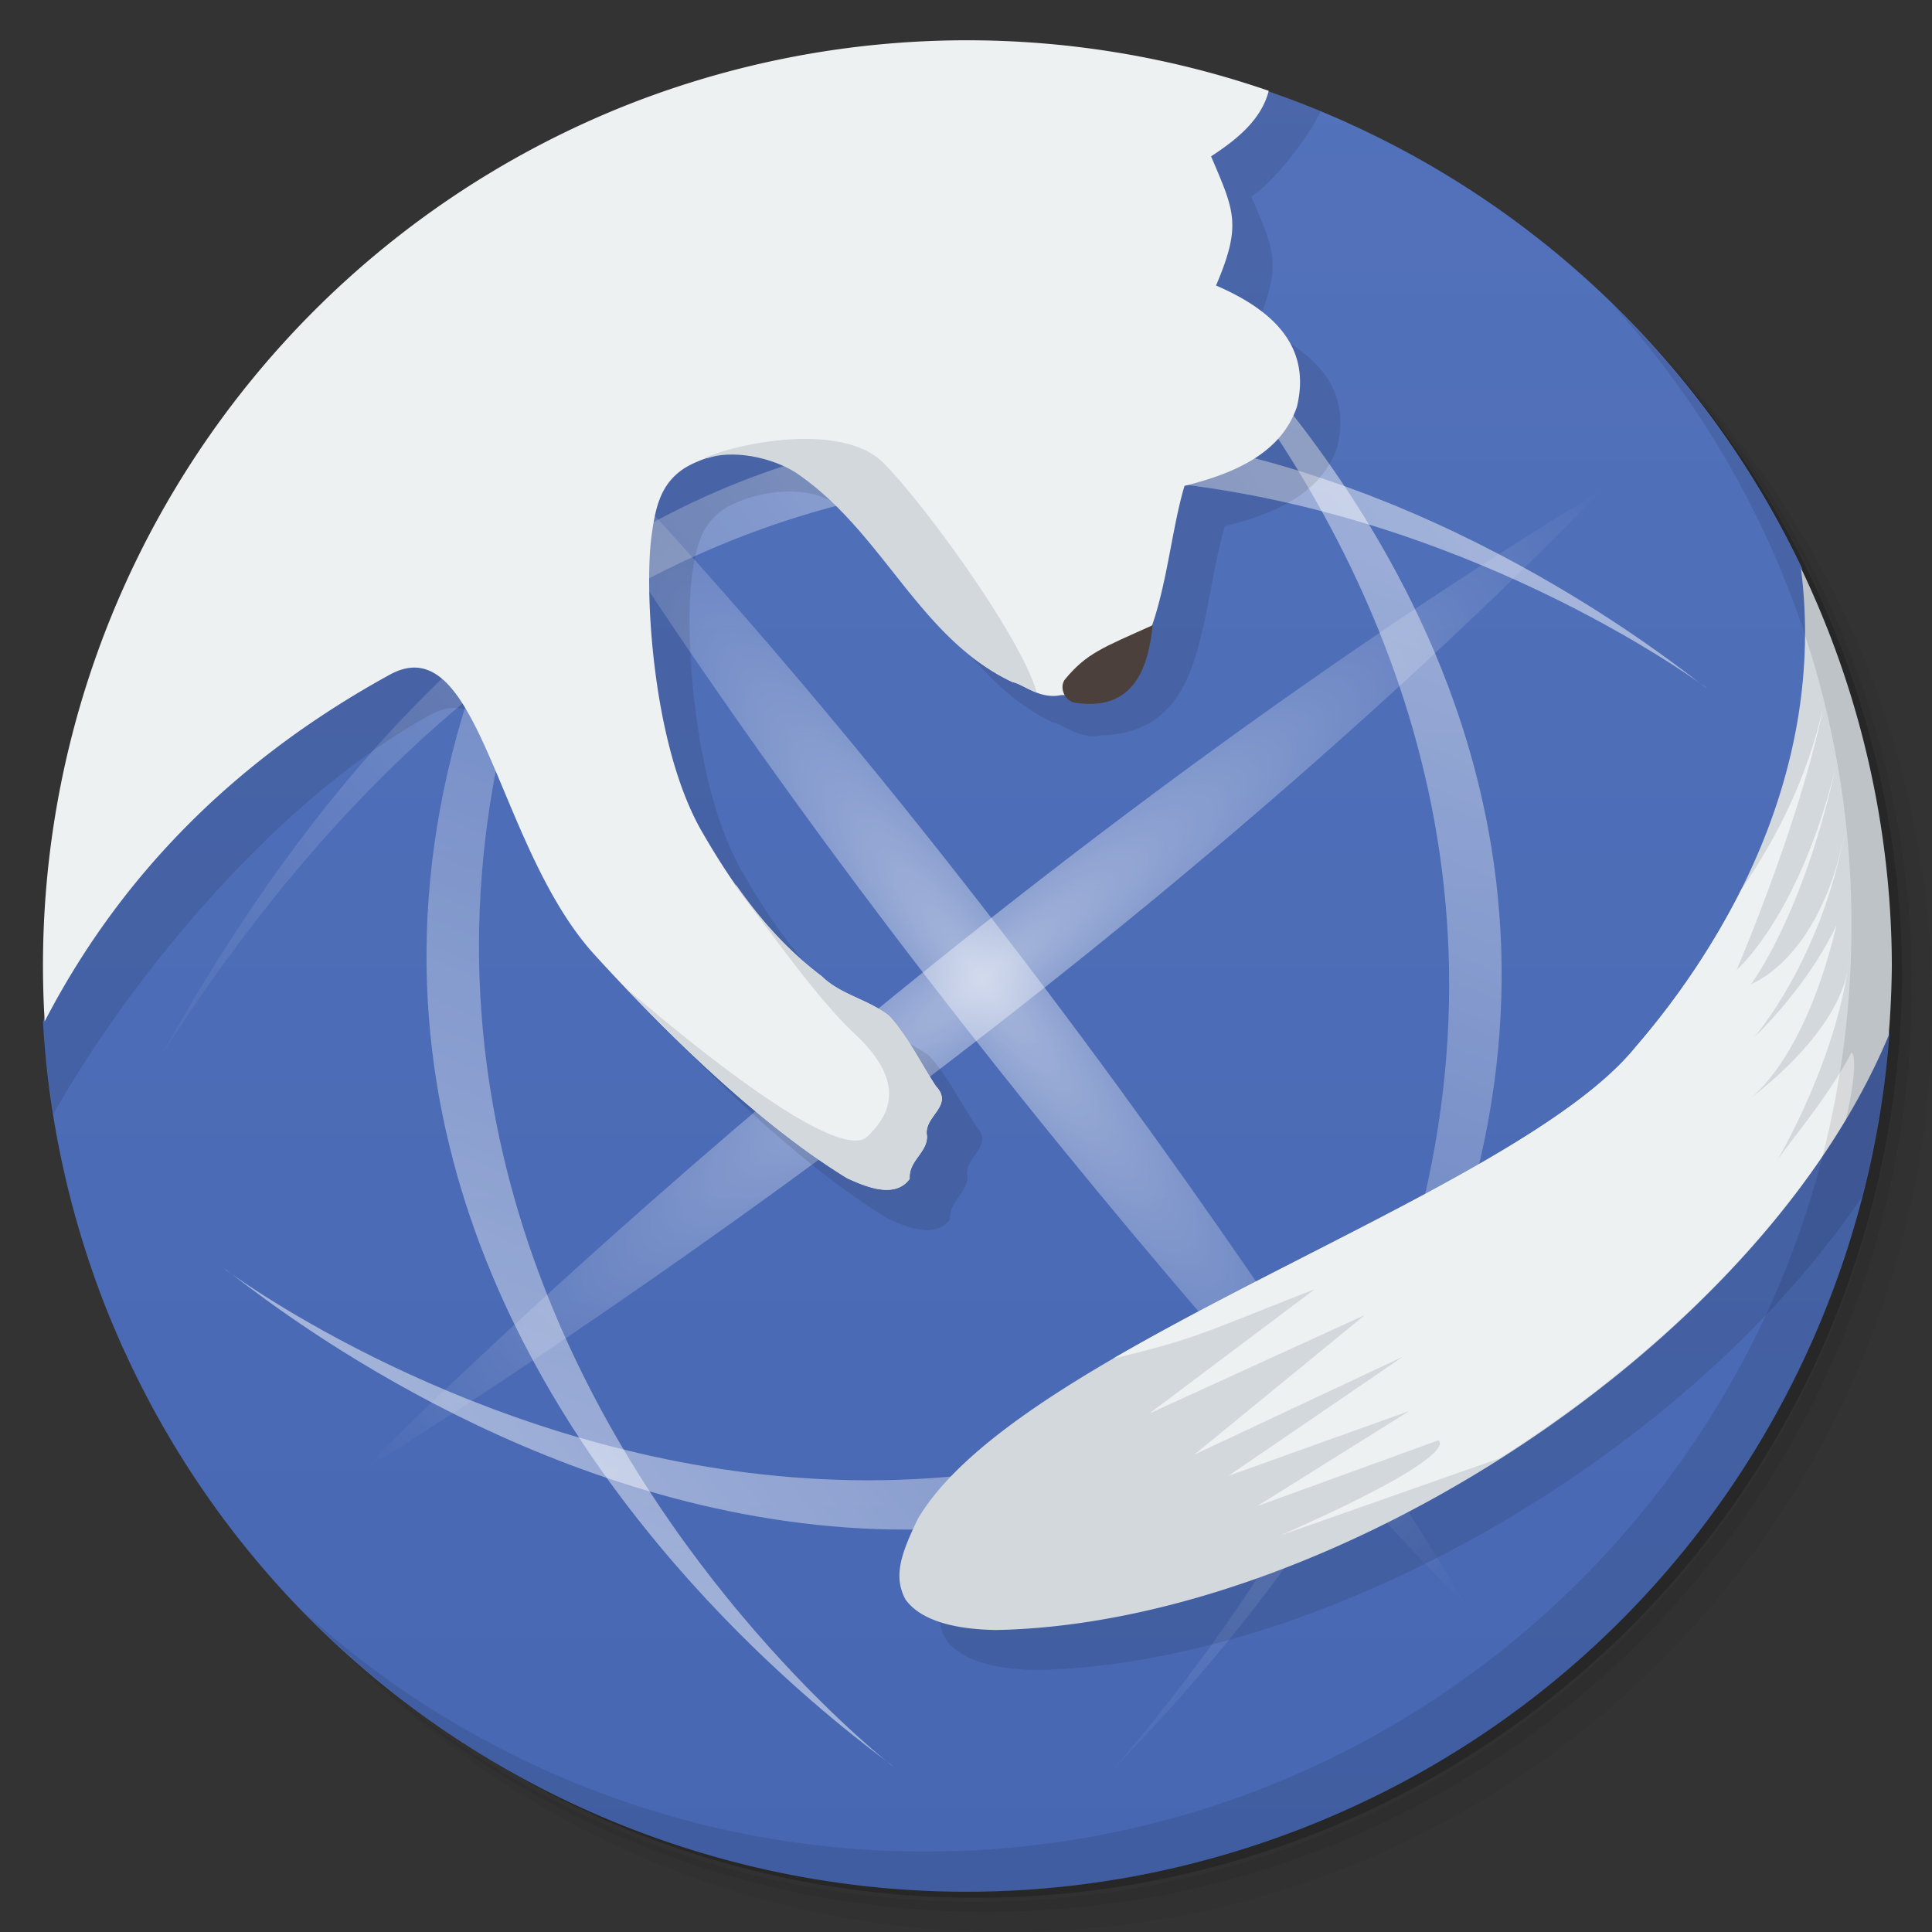<svg xmlns="http://www.w3.org/2000/svg" xmlns:xlink="http://www.w3.org/1999/xlink" viewBox="0 0 48 48">
  <rect x="0" y="0" width="48" height="48" fill="#333333" stroke="none"/>
  <defs>
    <linearGradient id="b" y1="47" x2="0" y2="1" gradientUnits="userSpaceOnUse">
      <stop stop-color="#4767b3"/>
      <stop offset="1" stop-color="#5372bb"/>
    </linearGradient>
    <linearGradient xlink:href="#a" id="c" gradientUnits="userSpaceOnUse" gradientTransform="rotate(-60 7.846 83.343) scale(.285)" x1="98" x2="420"/>
    <linearGradient id="a">
      <stop stop-color="#fff"/>
      <stop offset="1" stop-color="#fff" stop-opacity="0"/>
    </linearGradient>
    <linearGradient xlink:href="#a" id="d" gradientUnits="userSpaceOnUse" gradientTransform="matrix(-.247 .143 .143 .247 60.658 -79.66)" x1="98" x2="420"/>
    <linearGradient xlink:href="#a" id="e" gradientUnits="userSpaceOnUse" gradientTransform="scale(.285 -.285) rotate(30 871.653 -146.1)" x1="98" x2="420"/>
    <linearGradient xlink:href="#a" id="f" gradientUnits="userSpaceOnUse" gradientTransform="rotate(120 70.613 40.962) scale(.285)" x1="98" x2="420"/>
    <radialGradient xlink:href="#a" id="g" gradientUnits="userSpaceOnUse" gradientTransform="matrix(.263 -.152 .033 .056 -34.5 49.923)" cx="246.35" cy="226.88" r="154.36"/>
    <radialGradient xlink:href="#a" id="h" gradientUnits="userSpaceOnUse" gradientTransform="matrix(-.152 -.263 .056 -.033 62.134 97.453)" cx="246.35" cy="226.88" r="154.36"/>
  </defs>
  <path d="M36.31 5c5.859 4.062 9.688 10.831 9.688 18.5 0 12.426-10.07 22.5-22.5 22.5-7.669 0-14.438-3.828-18.5-9.688a23.24 23.24 0 0 0 3.781 4.969 22.923 22.923 0 0 0 15.469 5.969c12.703 0 23-10.298 23-23a22.92 22.92 0 0 0-5.969-15.469A23.216 23.216 0 0 0 36.31 5zm4.969 3.781A22.911 22.911 0 0 1 47.498 24.5c0 12.703-10.297 23-23 23a22.909 22.909 0 0 1-15.719-6.219C12.939 45.425 18.662 48 24.998 48c12.703 0 23-10.298 23-23 0-6.335-2.575-12.06-6.719-16.219z" opacity=".05"/>
  <path d="M41.28 8.781a22.923 22.923 0 0 1 5.969 15.469c0 12.703-10.297 23-23 23A22.92 22.92 0 0 1 8.78 41.281 22.911 22.911 0 0 0 24.499 47.5c12.703 0 23-10.298 23-23A22.909 22.909 0 0 0 41.28 8.781z" opacity=".1"/>
  <path d="M31.25 2.375C39.865 5.529 46 13.792 46 23.505c0 12.426-10.07 22.5-22.5 22.5-9.708 0-17.971-6.135-21.12-14.75a23 23 0 0 0 44.875-7 23 23 0 0 0-16-21.875z" opacity=".2"/>
  <path d="M42.04 16.418c.055.098.098.195.148.289-.004.02.004.043 0 .055-.012-.016-.031-.039-.031-.055-.043-.098-.07-.191-.117-.289m0 0" opacity=".1"/>
  <path d="M41.04 15.418c.055.098.098.195.148.289-.004.02.004.043 0 .055-.012-.016-.031-.039-.031-.055-.043-.098-.07-.191-.117-.289m0 0" fill="#ec7f43"/>
  <path d="M31.479 2.258c-17.15 6.741-27.09 14.888-30.412 23.12a23.001 23.001 0 0 0 1.611 7.23c4.758 11.778 18.16 17.469 29.941 12.711 8.418-3.401 13.722-11.221 14.328-19.705-.013.039-.02.078-.033.117-.917-.996-.707-4.777-2.17-11.613l.037.023A23.003 23.003 0 0 0 31.478 2.258" fill="url(#b)" fill-rule="evenodd"/>
  <g fill-rule="evenodd">
    <path d="M25.825 70.48s-46.22-46.735 8.556-94.22c-61.922 47.31-8.413 93.97-8.556 94.22z" fill="url(#c)" opacity=".5" transform="matrix(.413 -.059 .058 .418 7.434 15.952)"/>
    <path d="M82.67 14.42S35.935-31.8-11.55 22.976c47.31-61.922 93.97-8.413 94.22-8.556z" fill="url(#d)" opacity=".5" transform="matrix(.413 -.059 .058 .418 7.434 15.952)"/>
    <path d="M-9.534 35.911s46.735 46.22 94.22-8.556c-47.31 61.922-93.97 8.413-94.22 8.556z" fill="url(#e)" opacity=".5" transform="matrix(.413 -.059 .058 .418 7.434 15.952)"/>
    <path d="M47.32-21.726s46.22 46.735-8.556 94.22c61.922-47.31 8.413-93.97 8.556-94.22z" fill="url(#f)" opacity=".5" transform="matrix(.413 -.059 .058 .418 7.434 15.952)"/>
    <path d="M-2.952 48.773s44.754-19.03 81.07-46.806C35.652 19.886-3.212 48.773-2.952 48.773" fill="url(#g)" opacity=".5" transform="matrix(.413 -.059 .058 .418 7.434 15.952)"/>
    <path d="M60.984 65.904s-19.03-44.754-46.806-81.07c17.919 42.466 46.806 81.33 46.806 81.07z" fill="url(#h)" opacity=".5" transform="matrix(.413 -.059 .058 .418 7.434 15.952)"/>
  </g>
  <g fill-opacity=".098">
    <path d="M31.479 2.258c-17.15 6.741-27.09 14.888-30.412 23.12.044.771.141 1.535.262 2.295 1.882-3.339 5.513-7.799 9.354-9.908 2.246-1.234 2.638 4.265 5.09 6.955 1.89 2.073 4.155 4.251 6.279 5.553.457.209 1.189.52 1.553.016-.028-.457.441-.644.432-1.064-.101-.491.678-.737.227-1.229-.389-.583-.695-1.229-1.166-1.752-.511-.41-1.205-.524-1.68-.988-1.287-.976-2.166-2.187-2.975-3.592-1.251-2.172-1.425-6.02-1.256-7.313.1-.764.235-1.338.83-1.721.71-.433 1.998-.614 2.699-.129 2.139 1.481 3.136 4.375 5.449 5.449.236.034.66.433 1.193.322 1.248-.034 1.927-.707 2.291-1.801.364-1.094.489-2.423.783-3.398 1.4-.344 2.426-.891 2.791-1.967.343-1.424-.485-2.355-2.01-3.01.645-1.515.455-1.849-.123-3.209.527-.346 1.343-1.36 1.723-2.117a23.529 23.529 0 0 0-1.334-.512zM45.625 19.06c-.613 3.349-2.418 6.125-3.992 7.949-3 3.71-15.318 7.456-17.83 11.721-.426.882-.611 1.43-.307 2 .359.502 1.163.746 2.266.76 7.149-.145 16.13-5.325 20.494-11.748.35-1.35.591-2.733.691-4.137-.013.039-.02.078-.033.117-.662-.719-.749-2.944-1.289-6.666z"/>
  </g>
  <path d="M31.523 2.257a23 23 0 0 0-16.092.41A23 23 0 0 0 1.11 25.377c1.752-3.382 4.482-6.368 8.571-8.613 2.246-1.234 2.637 4.265 5.089 6.955 1.89 2.073 4.155 4.252 6.28 5.554.457.209 1.188.52 1.552.015-.028-.457.44-.645.431-1.065-.101-.491.678-.736.227-1.227-.389-.583-.694-1.231-1.166-1.754-.511-.41-1.205-.523-1.68-.988-1.287-.976-2.165-2.188-2.975-3.593-1.251-2.172-1.426-6.02-1.256-7.312.1-.764.234-1.338.83-1.721.71-.433 1.999-.613 2.699-.128 2.139 1.481 3.136 4.375 5.45 5.449.236.034.66.433 1.194.322 1.248-.034 1.927-.708 2.291-1.802.364-1.094.488-2.423.782-3.398 1.4-.344 2.428-.891 2.793-1.967.343-1.424-.485-2.354-2.01-3.01.645-1.515.455-1.849-.123-3.209.635-.417 1.246-.902 1.433-1.63z" fill="#eef1f2"/>
  <path d="M28.636 15.534c-1.248.562-1.636.694-2.174 1.342-.151.182-.028.542.26.585 1.429.215 1.809-.845 1.914-1.927z" fill="#4b403b"/>
  <path d="M23.378 27.17a.57.57 0 0 0-.117-.174c-.389-.583-.694-1.231-1.166-1.754-.511-.41-1.205-.523-1.68-.988-.853-.647-1.518-1.405-2.11-2.246-.029-.024-.065-.047-.091-.073.916 1.201 2.072 2.862 3.03 3.759 1.467 1.369.649 2.199.309 2.538-.626.624-3.669-1.667-6.02-3.704 1.722 1.814 3.664 3.612 5.513 4.745.457.209 1.188.52 1.552.015-.028-.457.44-.645.431-1.065-.089-.43.498-.67.343-1.053z" fill="#d3d8dd" fill-rule="evenodd"/>
  <path d="M25.632 16.851c-.627-1.522-2.733-4.388-3.674-5.341-1-1.015-3.531-.535-4.465-.127.028-.008.06 0 .09-.002.705-.229 1.703.024 2.244.399 2.139 1.481 3.02 4.096 5.337 5.17.137.02.342.156.59.25h.002a3.24 3.24 0 0 0-.124-.348zM44.744 14.12c.651 5.11-1.952 9.395-4.111 11.896-3 3.71-15.318 7.456-17.83 11.721-.426.882-.611 1.43-.307 2 .359.502 1.163.746 2.266.76 8.242-.167 18.924-7.02 22.16-14.768.05-.576.073-1.153.08-1.73a23.003 23.003 0 0 0-2.256-9.883z" fill="#d3d8dd"/>
  <path d="M45.27 17.674c-.373 1.612-1.082 3.077-2 4.416a19.294 19.294 0 0 1-2.635 3.924c-2.032 2.513-8.336 5.04-12.975 7.738 2.118-.501 2.397-.709 5.01-1.725l-4.115 3.092 5.357-2.449-4.238 3.469 5.18-2.432-4.332 2.959 4.494-1.611-3.779 2.363 4.496-1.633s.726.312-3.916 2.359l5.439-1.912c3.55-2.253 6.68-5.202 8.605-8.426.219-.916.258-1.568.141-1.662-.539 1.032-1.343 1.983-1.838 2.666 0 0 1.415-2.377 1.762-4.854-.196 1.745-2.527 3.396-2.527 3.396s1.392-.863 2.229-4.367c-.755 1.589-2.049 2.787-2.049 2.787s1.613-1.837 2.232-4.986c-.632 3.063-2.305 3.662-2.305 3.662s1.284-1.694 2.096-5.371c-.901 3.68-2.455 5.02-2.455 5.02s1.549-3.619 2.129-6.42z" fill="#eef1f2" fill-rule="evenodd"/>
  <path d="M40.03 7.531A22.922 22.922 0 0 1 45.999 23c0 12.703-10.297 23-23 23A22.92 22.92 0 0 1 7.53 40.031C11.708 44.322 17.54 47 23.999 47c12.703 0 23-10.298 23-23 0-6.462-2.677-12.291-6.969-16.469z" opacity=".1"/>
</svg>
